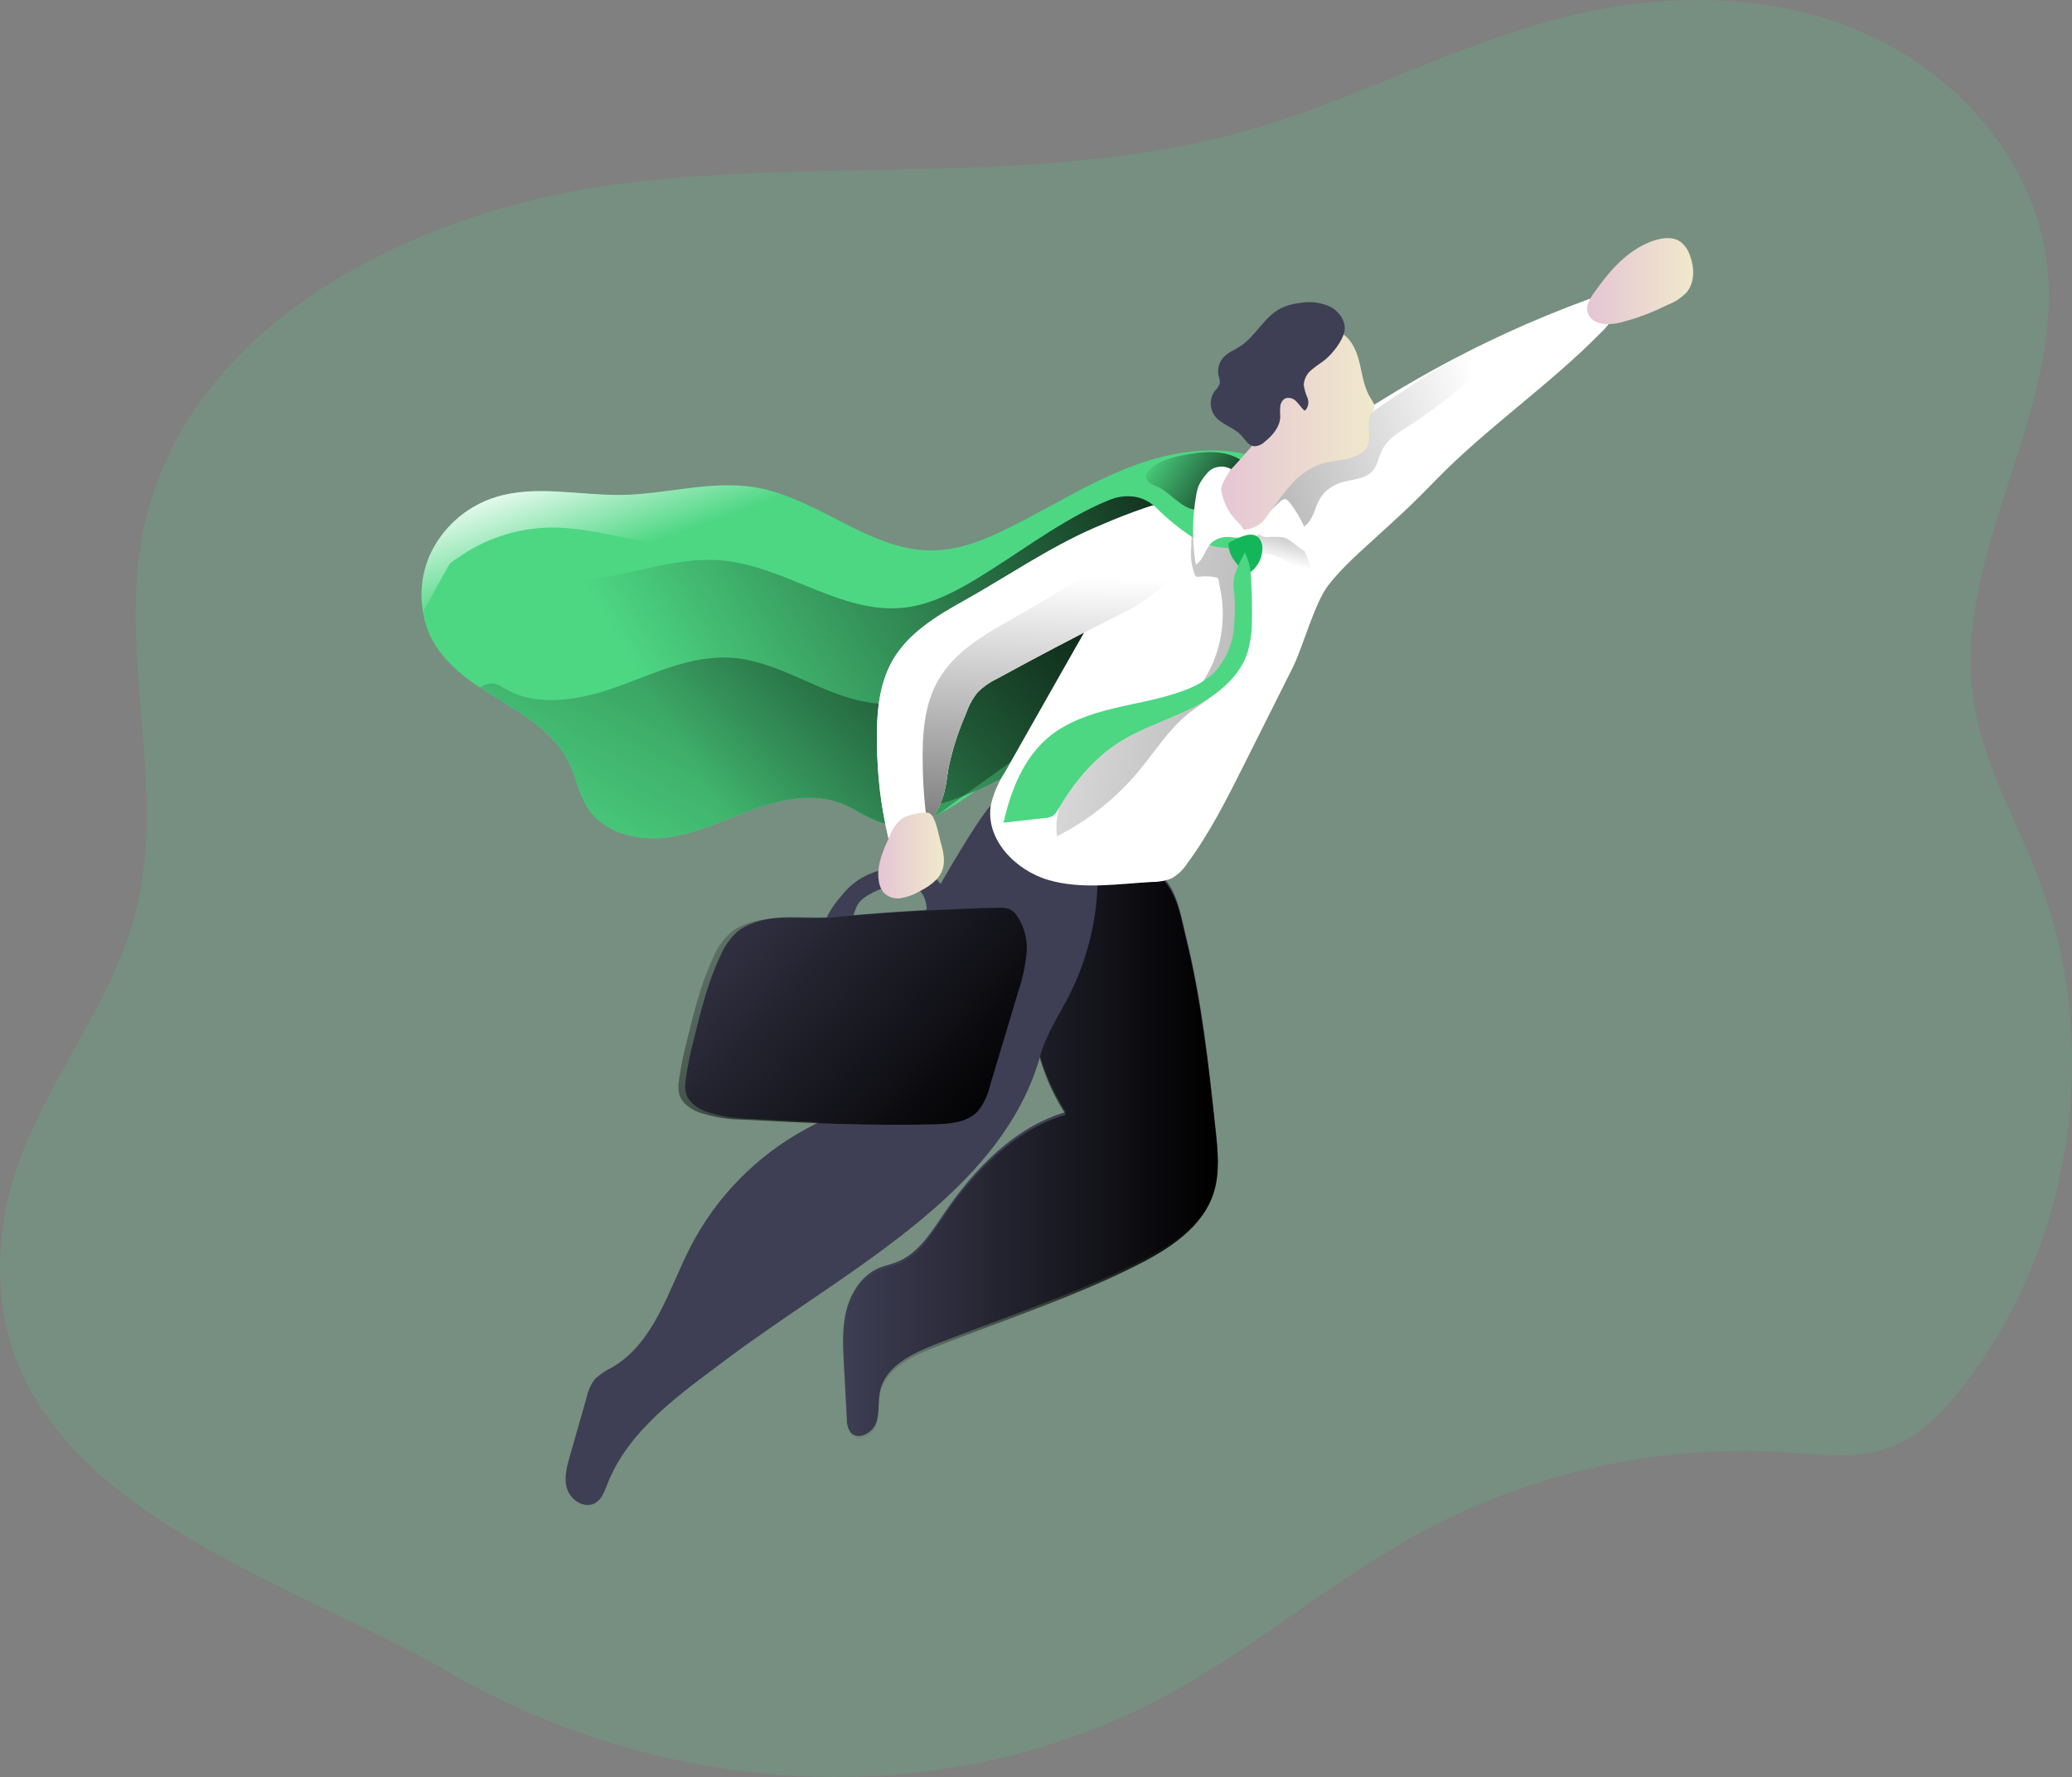 <svg width="309" height="265" viewBox="0 0 309 265" fill="none" xmlns="http://www.w3.org/2000/svg">
<rect x="0" y="0" width="309" height="265" fill="#808080" stroke="none"/>
<g clip-path="url(#clip0_176_956)">
<path opacity="0.18" d="M174.796 252.358C187.828 245.163 199.278 235.3 212.366 228.273C228.954 219.426 247.678 215.378 266.436 216.583C271.648 216.926 277.069 217.647 281.958 215.799C286.344 214.133 289.736 210.584 292.625 206.889C309.007 185.967 313.554 156.344 304.202 131.46C300.816 122.445 295.724 113.961 294.304 104.4C291.037 82.449 307.909 61.373 305.272 39.338C303.453 24.17 292.094 11.171 278.16 4.984C264.226 -1.204 248.096 -1.169 233.336 2.541C217.213 6.579 202.391 14.734 186.415 19.34C156.19 28.005 123.852 23.435 92.683 27.375C61.514 31.316 27.49 48.458 21.321 79.313C17.593 97.946 24.958 117.671 20.216 136.073C16.222 151.549 4.127 164.128 0.98 179.807C-7.414 221.931 40.032 233.76 66.788 249.3C99.517 268.304 141.179 270.928 174.796 252.358Z" fill="#4DD783"/>
<path d="M181.287 168.363C181.615 171.394 181.93 174.529 181.021 177.462C179.412 182.614 174.411 185.862 169.598 188.284C159.889 193.17 149.397 196.564 139.275 200.561C135.876 201.912 132.07 203.816 131.259 207.379C130.895 208.975 131.21 210.69 130.643 212.216C130.077 213.742 127.915 214.861 126.852 213.616C126.455 213.031 126.258 212.334 126.293 211.628L125.852 203.48C125.705 200.757 125.558 197.978 126.244 195.332C126.929 192.687 128.573 190.153 131.084 189.089C131.931 188.739 132.84 188.557 133.7 188.221C136.89 186.982 138.841 183.832 140.765 180.99C145.291 174.319 151.257 168.097 158.952 165.829C156.536 162.107 154.912 157.927 154.183 153.549C153.454 149.171 153.634 144.69 154.713 140.385C155.839 136.003 158.119 131.643 162.044 129.396C163.556 128.533 165.271 128.089 167.012 128.11C168.753 128.131 170.457 128.616 171.948 129.515C175.446 131.776 175.956 135.863 176.88 139.643C179.209 149.072 180.251 158.731 181.287 168.363Z" fill="#3E3E54"/>
<path d="M181.287 168.727C181.615 171.765 181.93 174.893 181.021 177.826C179.412 182.978 174.411 186.226 169.598 188.655C159.889 193.561 149.397 196.942 139.275 200.96C135.876 202.304 132.07 204.208 131.259 207.778C130.895 209.367 131.21 211.089 130.643 212.615C130.077 214.14 127.915 215.253 126.852 214.014C126.455 213.43 126.258 212.732 126.293 212.027L125.852 203.879C125.705 201.149 125.558 198.377 126.244 195.731C126.929 193.085 128.573 190.552 131.084 189.488C131.931 189.131 132.84 188.956 133.7 188.62C136.89 187.374 138.841 184.224 140.765 181.389C145.291 174.718 151.257 168.496 158.952 166.228C156.536 162.505 154.913 158.323 154.183 153.944C153.454 149.565 153.634 145.083 154.713 140.777C155.839 136.395 158.119 132.041 162.044 129.795C163.556 128.932 165.271 128.488 167.012 128.509C168.753 128.529 170.457 129.014 171.948 129.914C175.446 132.174 175.956 136.262 176.88 140.042C179.209 149.464 180.251 159.116 181.287 168.727Z" fill="url(#paint0_linear_176_956)"/>
<path d="M163.695 130.635C163.699 136.899 162.207 143.074 159.344 148.645C157.854 151.536 155.993 154.293 155.147 157.415C149.39 178.029 126.034 189.474 108.603 202.514C101.524 207.806 93.753 213.182 90.584 221.301C90.157 222.407 89.724 223.653 88.647 224.206C87.101 224.99 85.149 223.709 84.597 222.106C84.044 220.503 84.526 218.753 84.995 217.115L87.485 208.387C87.69 207.391 88.116 206.453 88.731 205.643C89.474 204.948 90.321 204.374 91.242 203.942C97.663 200.204 99.684 192.316 103.028 185.82C106.867 178.45 112.811 172.39 120.103 168.412C122.033 167.355 124.104 166.41 125.587 164.807C127.07 163.204 127.895 160.887 128.629 158.738C131.089 151.572 133.912 144.535 137.086 137.655C138.352 134.904 145.669 122.256 147.809 120.051C153.3 114.416 158.379 124.832 163.695 130.635Z" fill="#3E3E54"/>
<path d="M190.283 77.157C190.283 78.046 190.22 78.963 190.22 79.887C190.22 82.848 189.94 86.11 187.842 88.196C186.24 89.784 183.918 90.338 181.777 91.037C166.276 96.105 156.372 111.077 142.648 119.883C139.738 121.745 136.352 123.383 132.988 122.998C132.579 122.955 132.174 122.88 131.778 122.774C129.567 122.2 127.713 120.723 125.601 119.876C121.404 118.203 116.683 119.134 112.458 120.646C108.233 122.158 104.141 124.216 99.692 124.846C95.243 125.476 90.165 124.286 87.682 120.541C86.339 118.497 85.933 115.984 84.884 113.779C81.05 105.821 70.026 103.868 65.158 96.546C65.074 96.42 64.983 96.287 64.906 96.154C64.18 94.976 63.642 93.691 63.311 92.346C63.211 91.985 63.132 91.618 63.074 91.248C62.613 88.585 62.891 85.847 63.878 83.331L64.004 83.002C64.925 80.912 66.279 79.043 67.977 77.518C69.675 75.992 71.678 74.846 73.853 74.154C79.931 72.243 86.493 73.923 92.865 73.804C99.538 73.678 106.218 71.557 112.786 72.705C117.907 73.594 122.579 76.408 127.266 78.718C131.162 80.629 135.1 82.218 139.395 82.078C143.214 81.973 146.859 80.489 150.293 78.795C156.588 75.701 162.569 71.837 169.179 69.401C174.125 67.575 179.616 66.602 184.855 67.533C190.409 68.555 190.416 72.467 190.283 77.157Z" fill="#4DD783"/>
<path d="M180.706 84.304C179.244 86.026 176.985 86.789 174.907 87.671C165.625 91.626 163.541 103.497 156.63 111.036C152.37 115.676 138.632 121.283 138.443 119.785C138.156 117.72 134.945 122.263 133.008 122.998C132.599 122.955 132.195 122.88 131.798 122.774C129.587 122.2 127.734 120.723 125.621 119.876C121.424 118.203 116.703 119.134 112.478 120.646C108.253 122.158 104.161 124.216 99.712 124.846C95.263 125.476 90.185 124.286 87.702 120.541C86.359 118.497 85.953 115.984 84.904 113.779C82.358 108.481 76.622 105.849 71.614 102.517C69.083 100.98 66.888 98.95 65.157 96.546C65.073 96.42 64.982 96.287 64.905 96.154C64.179 94.976 63.641 93.691 63.31 92.347C64.895 90.632 66.833 89.282 68.99 88.392C74.88 85.949 81.581 87.055 87.877 86.376C94.515 85.676 100.985 82.988 107.63 83.576C117.087 84.388 125.523 91.695 134.91 90.611C138.716 90.17 142.213 88.371 145.487 86.411C151.509 82.785 157.112 78.417 163.471 75.414C168.234 73.174 173.62 71.704 178.929 72.201C180.055 72.275 181.151 72.595 182.14 73.139C182.196 74.021 182.231 74.938 182.315 75.855C182.616 78.767 182.616 82.043 180.706 84.304Z" fill="url(#paint1_linear_176_956)"/>
<path d="M161.988 104.47C157.728 109.111 145.312 117.314 140.388 121.108C138.737 122.389 134.938 122.263 132.994 122.998C132.585 122.955 132.181 122.88 131.784 122.774C129.573 122.2 127.72 120.723 125.607 119.876C121.41 118.203 116.689 119.134 112.464 120.646C108.239 122.158 104.147 124.216 99.698 124.846C95.249 125.476 90.171 124.286 87.688 120.541C86.345 118.497 85.939 115.984 84.89 113.779C82.344 108.481 76.608 105.849 71.6 102.517C72.016 102.19 72.519 101.991 73.047 101.944C73.574 101.896 74.104 102.003 74.572 102.251C79.511 105.625 86.191 104.505 91.822 102.496C97.453 100.487 103.077 97.694 109.036 98.086C115.751 98.52 121.557 102.944 128.125 104.47C132.931 105.566 137.962 105.075 142.465 103.07C144.92 101.978 155.797 91.597 157.966 93.179C158.763 93.76 167.059 88.784 167.332 89.736C167.542 90.471 161.988 103.728 161.988 104.47Z" fill="url(#paint2_linear_176_956)"/>
<path d="M240.289 43.426C240.697 43.863 240.968 44.41 241.068 45C241.167 45.59 241.091 46.197 240.848 46.744C240.344 47.825 239.63 48.795 238.75 49.6C231.468 57.068 221.584 63.935 214.317 71.397C210.511 75.309 209.644 76.065 205.615 79.754C202.978 82.169 200.236 84.507 198.046 87.335C196.053 89.925 194.262 96.616 192.793 99.535L185.428 114.234C182.909 119.246 180.377 124.286 177.034 128.787C176.453 129.699 175.658 130.456 174.718 130.992C173.793 131.359 172.804 131.54 171.808 131.524C166.66 131.818 161.386 132.672 156.42 131.251C151.453 129.83 146.914 125.168 147.767 120.051C148.176 118.308 148.887 116.65 149.865 115.151L158.77 99.437C161.456 94.705 164.135 89.974 166.912 85.291C169.087 81.63 171.382 77.927 174.662 75.211C177.558 72.811 181.063 71.305 184.518 69.829C191.842 66.693 199.208 63.914 205.979 59.714C212.858 55.432 220.037 51.651 227.46 48.403C231.666 46.569 235.942 44.91 240.289 43.426Z" fill="white"/>
<path d="M204.524 70.403C205.433 69.541 205.58 68.17 206.147 67.057C206.951 65.475 208.553 64.502 210.05 63.557C215.884 59.813 221.137 55.234 225.642 49.964C219.185 51.608 213.526 55.409 208.014 59.147L198.816 65.377C195.165 67.855 191.457 70.374 188.645 73.776C188.406 74.026 188.239 74.335 188.163 74.672C188.044 75.519 188.96 76.072 189.639 76.604C192.521 78.851 194.654 80.188 196.116 76.016C196.725 74.273 197.382 73.216 199.11 72.32C200.838 71.424 203.146 71.704 204.524 70.403Z" fill="url(#paint3_linear_176_956)"/>
<path d="M189.968 82.827C190.892 83.15 191.765 83.603 192.563 84.171C192.94 84.451 193.348 84.686 193.78 84.871C193.996 84.963 194.228 85.01 194.462 85.01C194.696 85.01 194.928 84.963 195.144 84.871C195.235 84.826 195.31 84.756 195.361 84.668C195.406 84.543 195.406 84.407 195.361 84.283C194.81 82.626 194.108 81.023 193.262 79.495C193.169 79.303 193.041 79.13 192.885 78.984C192.623 78.81 192.317 78.713 192.003 78.704C191.093 78.607 190.173 78.628 189.268 78.767C188.749 78.824 188.26 79.042 187.869 79.39C187.59 79.717 187.403 80.114 187.331 80.538C187.125 81.259 187.075 82.015 187.184 82.757C187.617 82.757 188.086 82.568 188.548 82.568C189.031 82.587 189.509 82.674 189.968 82.827Z" fill="url(#paint4_linear_176_956)"/>
<path d="M178.734 75.967C178.007 77.744 177.639 79.647 177.65 81.567C177.491 82.967 177.676 84.385 178.188 85.697C178.226 85.799 178.291 85.889 178.377 85.956C178.524 86.024 178.689 86.038 178.846 85.998C179.721 85.879 180.611 85.927 181.469 86.138C181.527 86.147 181.58 86.174 181.623 86.215C181.666 86.263 181.693 86.325 181.7 86.39L182.021 88.056C183.252 94.355 181.049 101.481 175.922 105.352C174.191 106.518 172.34 107.496 170.403 108.271C167.031 109.832 163.73 111.771 161.246 114.507C158.763 117.244 157.154 121.017 157.623 124.713C162.291 122.344 166.429 119.05 169.787 115.032C172.173 112.17 174.173 108.929 177.048 106.563C178.748 105.163 180.734 104.092 182.196 102.44C184.994 99.29 185.337 94.74 185.547 90.541C185.834 84.661 185.708 77.822 181.098 74.175C180.629 74.462 178.986 75.428 178.734 75.967Z" fill="url(#paint5_linear_176_956)"/>
<path d="M246.696 35.859C247.983 35.439 249.494 35.271 250.599 36.048C251.249 36.558 251.735 37.246 251.998 38.029C252.698 39.835 252.782 42.068 251.551 43.573C250.728 44.435 249.718 45.096 248.599 45.505C246.32 46.647 243.923 47.534 241.45 48.151C239.953 48.473 237.673 48.55 236.882 46.877C236.183 45.393 237.666 43.755 238.477 42.628C240.583 39.73 243.22 37.014 246.696 35.859Z" fill="url(#paint6_linear_176_956)"/>
<path d="M143.606 89.68C139.584 91.919 135.464 94.446 133.155 98.422C131.001 102.132 130.714 106.626 130.791 110.917C130.822 115.649 131.392 120.362 132.491 124.965C132.617 125.476 132.827 126.057 133.323 126.218C133.695 126.286 134.079 126.214 134.4 126.015C135.983 125.235 137.378 124.122 138.49 122.752C139.602 121.382 140.405 119.787 140.843 118.077C141.144 116.852 141.255 115.592 141.479 114.36C142.067 111.629 142.932 108.965 144.06 106.409C144.451 105.255 145.038 104.178 145.795 103.224C146.623 102.399 147.586 101.722 148.642 101.222C154.448 98.044 160.31 94.964 166.227 91.983C168.433 90.978 170.515 89.722 172.432 88.238C174.362 86.733 175.684 84.58 176.153 82.176C176.51 79.803 178.301 74.476 175.237 74.672C172.173 74.868 165.892 77.542 163.129 78.746C156.288 81.756 150.097 86.047 143.606 89.68Z" fill="white"/>
<path d="M176.782 78.949C176.579 80.146 176.272 81.364 176.153 82.211C175.68 84.611 174.359 86.761 172.431 88.266C170.515 89.75 168.433 91.007 166.227 92.01C160.319 94.992 154.457 98.072 148.642 101.25C147.587 101.752 146.624 102.429 145.795 103.252C145.031 104.201 144.444 105.28 144.06 106.437C142.933 108.993 142.068 111.657 141.479 114.388C141.255 115.62 141.143 116.88 140.835 118.105C140.393 119.812 139.589 121.404 138.479 122.773C137.369 124.142 135.978 125.257 134.4 126.043C134.079 126.244 133.694 126.314 133.323 126.239C132.826 126.085 132.623 125.497 132.498 124.993C131.395 120.381 130.822 115.658 130.791 110.917C130.707 106.619 131.001 102.139 133.155 98.422C135.47 94.439 139.59 91.912 143.598 89.68C150.118 86.047 156.287 81.756 163.128 78.774C165.926 77.577 172.222 74.917 175.236 74.693C177.216 74.567 177.174 76.737 176.782 78.949Z" fill="white"/>
<path d="M172.319 75.624C173.926 77.223 175.678 78.668 177.551 79.943C179.436 81.236 181.7 81.855 183.98 81.7C184.378 81.651 184.854 81.511 184.952 81.119C185.05 80.727 184.672 80.356 184.35 80.097C182.602 78.697 181.182 76.646 181.168 74.399C181.168 73.321 181.454 72.166 180.923 71.228C180.223 70.06 178.657 69.878 177.306 69.941C175.955 70.003 174.61 70.172 173.284 70.445C172.165 70.676 163.142 74.686 164.275 74.966C164.464 75.015 168.815 72.383 172.319 75.624Z" fill="#4DD783"/>
<path d="M172.655 72.6C172.218 72.458 171.806 72.25 171.431 71.984C171.245 71.852 171.1 71.669 171.013 71.457C170.926 71.245 170.902 71.013 170.941 70.787C171.016 70.544 171.153 70.324 171.34 70.15C172.683 68.751 174.698 68.212 176.614 67.848C179.377 67.323 182.42 67.043 184.84 68.471C185.148 68.653 185.477 68.94 185.421 69.297C185.37 69.495 185.254 69.669 185.092 69.794C184.078 70.746 182.868 71.431 181.804 72.32C180.741 73.209 180.259 74.651 179.244 75.54C177.335 77.213 174.537 73.363 172.655 72.6Z" fill="url(#paint7_linear_176_956)"/>
<path d="M176.782 78.949C176.579 80.146 176.271 81.364 176.153 82.211C175.68 84.611 174.359 86.761 172.431 88.266C170.515 89.75 168.433 91.006 166.227 92.01C160.318 94.992 154.457 98.072 148.642 101.25C147.587 101.752 146.624 102.429 145.795 103.252C145.031 104.201 144.444 105.28 144.06 106.437C142.932 108.993 142.068 111.657 141.479 114.388C141.255 115.62 141.143 116.88 140.835 118.105C140.383 119.913 139.516 121.591 138.303 123.005C137.867 119.97 137.633 116.909 137.604 113.842C137.527 109.552 137.813 105.058 139.968 101.348C142.276 97.372 146.396 94.845 150.418 92.598C156.938 88.973 163.1 84.682 169.941 81.707C171.487 81 174.187 79.852 176.782 78.949Z" fill="url(#paint8_linear_176_956)"/>
<path d="M125.545 133.518C126.498 132.292 127.714 131.295 129.102 130.6C130.49 129.905 132.016 129.529 133.568 129.501C135 129.298 136.459 129.434 137.828 129.9C138.862 130.332 139.745 131.06 140.367 131.993C140.989 132.926 141.323 134.021 141.326 135.142C141.341 135.915 141.095 136.67 140.626 137.284C140.392 137.589 140.074 137.818 139.71 137.943C139.347 138.067 138.955 138.082 138.584 137.984C138.474 137.956 138.373 137.902 138.289 137.827C138.205 137.751 138.14 137.656 138.101 137.55C138.07 137.426 138.07 137.296 138.101 137.172C138.335 136.102 138.26 134.988 137.884 133.959C137.692 133.446 137.379 132.986 136.971 132.621C136.563 132.255 136.072 131.994 135.541 131.86C134.576 131.784 133.604 131.867 132.666 132.105C131.267 132.532 128.868 133.504 128.049 134.687C127.231 135.87 127.168 137.886 125.916 138.775C125.069 139.37 123.712 139.776 123.118 138.481C122.523 137.186 124.734 134.435 125.545 133.518Z" fill="#3E3E54"/>
<path d="M195.438 81.266C195.508 81.574 195.536 81.966 195.284 82.141C195.169 82.208 195.039 82.243 194.906 82.243C194.773 82.243 194.643 82.208 194.528 82.141C193.353 81.602 192.528 80.377 191.262 80.104C190.487 80.041 189.708 80.041 188.932 80.104C188.156 80.062 187.268 79.586 187.247 78.809C187.247 78.2 187.736 77.724 188.198 77.325C189.023 76.625 189.779 75.834 190.576 75.099C191.569 74.189 191.758 74.161 192.584 75.281C193.919 77.069 194.889 79.103 195.438 81.266Z" fill="white"/>
<path d="M183.532 80.776C183.422 80.816 183.325 80.887 183.252 80.979C183.202 81.078 183.182 81.191 183.196 81.301C183.272 82.175 183.603 83.007 184.148 83.695C184.658 84.395 185.26 85.039 185.729 85.795C186.46 85.438 187.082 84.89 187.528 84.209C187.974 83.527 188.227 82.738 188.261 81.924C188.289 81.614 188.255 81.302 188.162 81.005C188.068 80.708 187.916 80.433 187.715 80.195C186.652 79.075 184.602 80.258 183.532 80.776Z" fill="#13B75A"/>
<path d="M184.008 93.732C183.782 96.184 182.748 98.491 181.07 100.291C179.796 101.474 178.288 102.375 176.643 102.937C173.264 104.232 169.648 104.778 166.15 105.618C162.653 106.458 159.085 107.641 156.315 109.979C152.601 113.121 150.719 117.944 149.656 122.683L155.889 121.983C156.258 121.967 156.62 121.874 156.952 121.71C157.321 121.443 157.617 121.086 157.812 120.674C160.044 116.859 162.898 113.317 166.591 110.875C170.011 108.635 173.999 107.438 177.657 105.625C181.315 103.812 184.869 101.089 186.086 97.183C186.501 95.691 186.708 94.148 186.701 92.598C186.757 90.547 186.701 88.49 186.582 86.439C186.582 85.03 186.257 83.641 185.631 82.379C184.806 84.143 183.791 85.627 183.98 87.587C184.213 89.628 184.222 91.689 184.008 93.732Z" fill="#4DD783"/>
<path d="M134.708 121.955C133.815 122.584 133.138 123.474 132.77 124.503C131.742 126.68 130.672 129.039 131.063 131.419C131.143 132.055 131.403 132.654 131.812 133.147C132.141 133.463 132.537 133.699 132.971 133.837C133.405 133.975 133.865 134.012 134.316 133.945C135.215 133.803 136.082 133.502 136.876 133.056C138.401 132.294 139.996 131.3 140.555 129.69C141.031 128.29 140.625 126.792 140.227 125.385C139.961 124.468 139.527 121.773 138.639 121.283C137.911 120.905 135.407 121.57 134.708 121.955Z" fill="url(#paint9_linear_176_956)"/>
<path d="M149.971 135.247C150.505 135.199 151.044 135.266 151.551 135.443C152.022 135.679 152.421 136.037 152.706 136.479C153.8 138.13 154.294 140.107 154.105 142.079C153.904 144.034 153.482 145.96 152.845 147.819L148.648 161.818C148.341 163.215 147.708 164.519 146.802 165.626C145.214 167.278 142.682 167.474 140.395 167.53C130.867 167.775 121.333 167.355 111.82 166.83C109.56 166.82 107.317 166.447 105.175 165.724C103.916 165.22 102.671 164.324 102.307 163.05C102.167 162.43 102.146 161.788 102.244 161.16C102.5 159.222 102.878 157.303 103.377 155.413C104.441 151.025 105.518 146.594 107.448 142.506C108.006 141.149 108.859 139.935 109.946 138.95C110.64 138.406 111.417 137.976 112.247 137.676C116.234 136.143 120.487 137.123 124.635 136.724C130.072 136.202 135.514 135.817 140.961 135.569C143.95 135.406 146.953 135.299 149.971 135.247Z" fill="#3E3E54"/>
<path d="M148.95 135.373C149.485 135.328 150.023 135.395 150.531 135.569C151.003 135.805 151.404 136.162 151.692 136.605C152.783 138.258 153.277 140.233 153.091 142.205C152.888 144.16 152.464 146.086 151.825 147.945L147.628 161.944C147.32 163.341 146.687 164.646 145.781 165.752C144.193 167.404 141.661 167.6 139.374 167.663C129.847 167.901 120.32 167.481 110.8 166.963C108.54 166.953 106.296 166.58 104.154 165.857C102.902 165.353 101.65 164.457 101.287 163.183C101.149 162.562 101.13 161.921 101.231 161.293C101.484 159.356 101.861 157.436 102.357 155.546C103.42 151.158 104.497 146.727 106.428 142.639C106.987 141.283 107.84 140.069 108.925 139.083C109.618 138.539 110.396 138.111 111.226 137.816C115.213 136.276 119.466 137.256 123.621 136.857C129.049 136.335 134.489 135.95 139.94 135.702C142.93 135.544 145.933 135.434 148.95 135.373Z" fill="url(#paint10_linear_176_956)"/>
<path d="M188.477 64.376C188.7 64.134 188.87 63.848 188.974 63.536C189.033 63.24 189.033 62.936 188.974 62.64C188.666 60.743 188.044 58.867 188.17 56.942C188.336 54.884 189.276 52.966 190.8 51.574C192.322 50.204 194.23 49.339 196.263 49.096C197.58 48.861 198.938 49.078 200.117 49.712C201.67 50.671 202.383 52.511 202.796 54.303C203.209 56.095 203.46 57.957 204.461 59.476C204.734 59.889 205.083 60.365 204.936 60.876C204.845 61.087 204.722 61.283 204.573 61.457C203.509 63.011 204.776 65.391 203.691 66.931C203.416 67.29 203.065 67.584 202.663 67.792C200.942 68.73 198.851 68.597 196.983 69.192C195.198 69.841 193.619 70.955 192.409 72.418C191.149 73.818 190.114 75.421 188.974 76.926C188.537 77.662 187.887 78.246 187.109 78.601C186.332 78.956 185.464 79.066 184.623 78.914C184.35 78.966 184.07 78.962 183.798 78.904C183.526 78.847 183.269 78.735 183.04 78.577C182.812 78.419 182.617 78.217 182.468 77.983C182.318 77.749 182.216 77.487 182.168 77.213C181.75 76.177 181.499 75.081 181.427 73.965C181.371 71.76 182.672 71.005 184.001 69.556C185.558 67.866 187.05 66.14 188.477 64.376Z" fill="url(#paint11_linear_176_956)"/>
<path d="M198.55 45.827C197.078 45.097 195.406 44.873 193.794 45.19C192.822 45.291 191.875 45.561 190.996 45.988C188.519 47.262 187.267 50.139 184.931 51.651C184.085 52.203 183.091 52.574 182.427 53.33C182.106 53.691 181.875 54.123 181.754 54.59C181.632 55.057 181.623 55.547 181.727 56.018C181.869 56.383 181.931 56.775 181.909 57.166C181.766 57.578 181.526 57.95 181.21 58.251C180.81 58.775 180.584 59.411 180.564 60.071C180.544 60.73 180.731 61.379 181.098 61.926C182.063 63.326 183.973 63.683 185.106 64.915C185.686 65.545 186.155 66.441 187.008 66.546C187.6 66.544 188.167 66.31 188.589 65.895C189.757 64.971 190.835 63.718 190.926 62.227C190.926 61.716 190.863 61.198 190.926 60.687C190.929 60.429 190.998 60.177 191.127 59.954C191.255 59.731 191.439 59.545 191.66 59.413C191.941 59.319 192.242 59.308 192.529 59.382C192.815 59.455 193.075 59.609 193.276 59.826C193.71 60.225 194.017 60.743 194.444 61.149C194.475 61.188 194.52 61.213 194.57 61.219C194.594 61.217 194.618 61.211 194.639 61.2C194.661 61.189 194.68 61.174 194.696 61.156C194.909 60.903 195.048 60.596 195.098 60.268C195.147 59.941 195.105 59.606 194.976 59.301C194.707 58.695 194.523 58.054 194.43 57.397C194.453 56.963 194.568 56.538 194.768 56.151C194.969 55.765 195.249 55.426 195.591 55.157C196.242 54.583 196.99 54.149 197.69 53.582C198.781 52.644 200.166 50.916 200.488 49.474C200.809 48.032 199.76 46.527 198.55 45.827Z" fill="#3E3E54"/>
<path d="M184.554 77.815C185.086 78.333 185.75 79.054 185.372 79.698C184.995 80.342 184.218 80.167 183.568 80.104C183.063 80.033 182.549 80.067 182.058 80.205C181.566 80.342 181.109 80.579 180.714 80.902C179.714 81.84 179.511 83.506 178.322 84.199C177.767 80.79 177.785 77.312 178.378 73.909C178.455 73.395 178.587 72.891 178.769 72.404C179.177 71.574 179.726 70.821 180.392 70.179C180.846 69.836 181.389 69.632 181.956 69.591C182.523 69.55 183.09 69.674 183.589 69.948C183.589 69.948 182.022 72.272 182.113 72.999C182.368 74.832 183.227 76.527 184.554 77.815Z" fill="white"/>
<path d="M128.412 81.658C128.412 83.408 126.216 84.409 124.495 84.066C122.774 83.723 121.347 82.582 119.773 81.826C114.597 79.348 108.526 81.343 102.797 81.399C95.802 81.476 88.961 78.55 81.938 78.676C77.025 78.777 72.257 80.357 68.256 83.212C67.832 83.453 67.438 83.742 67.081 84.073C66.892 84.283 64.982 87.853 63.066 91.241C62.605 88.578 62.884 85.84 63.87 83.324L63.996 82.995C64.918 80.906 66.274 79.038 67.973 77.513C69.673 75.989 71.677 74.844 73.852 74.154C79.93 72.243 86.492 73.923 92.864 73.804C99.537 73.678 106.217 71.558 112.786 72.706C117.906 73.594 122.578 76.408 127.265 78.718C127.517 79.159 127.741 79.607 127.964 80.062C128.229 80.555 128.382 81.1 128.412 81.658Z" fill="url(#paint12_linear_176_956)"/>
</g>
<defs>
<linearGradient id="paint0_linear_176_956" x1="125.726" y1="171.534" x2="181.615" y2="171.534" gradientUnits="userSpaceOnUse">
<stop stop-opacity="0"/>
<stop offset="0.99"/>
</linearGradient>
<linearGradient id="paint1_linear_176_956" x1="99.523" y1="107.963" x2="190.266" y2="53.553" gradientUnits="userSpaceOnUse">
<stop stop-color="#4DD783"/>
<stop offset="0.99"/>
</linearGradient>
<linearGradient id="paint2_linear_176_956" x1="95.851" y1="139.608" x2="166.984" y2="17.086" gradientUnits="userSpaceOnUse">
<stop stop-opacity="0"/>
<stop offset="0.99"/>
</linearGradient>
<linearGradient id="paint3_linear_176_956" x1="221.598" y1="61.051" x2="101.645" y2="94.292" gradientUnits="userSpaceOnUse">
<stop stop-opacity="0"/>
<stop offset="0.99"/>
</linearGradient>
<linearGradient id="paint4_linear_176_956" x1="191.024" y1="83.947" x2="194.274" y2="70.558" gradientUnits="userSpaceOnUse">
<stop stop-opacity="0"/>
<stop offset="0.72" stop-opacity="0.51"/>
<stop offset="0.99"/>
</linearGradient>
<linearGradient id="paint5_linear_176_956" x1="127.972" y1="91.591" x2="347.027" y2="132.855" gradientUnits="userSpaceOnUse">
<stop stop-opacity="0"/>
<stop offset="0.99"/>
</linearGradient>
<linearGradient id="paint6_linear_176_956" x1="236.701" y1="41.921" x2="252.516" y2="41.921" gradientUnits="userSpaceOnUse">
<stop stop-color="#E5C5D5"/>
<stop offset="0.42" stop-color="#EAD4D1"/>
<stop offset="1" stop-color="#F0E9CB"/>
</linearGradient>
<linearGradient id="paint7_linear_176_956" x1="171.9" y1="66.385" x2="188.435" y2="76.797" gradientUnits="userSpaceOnUse">
<stop stop-opacity="0"/>
<stop offset="0.99"/>
</linearGradient>
<linearGradient id="paint8_linear_176_956" x1="157.497" y1="85.956" x2="154.948" y2="160.425" gradientUnits="userSpaceOnUse">
<stop stop-opacity="0"/>
<stop offset="0.99"/>
</linearGradient>
<linearGradient id="paint9_linear_176_956" x1="130.979" y1="127.569" x2="140.765" y2="127.569" gradientUnits="userSpaceOnUse">
<stop stop-color="#E5C5D5"/>
<stop offset="0.42" stop-color="#EAD4D1"/>
<stop offset="1" stop-color="#F0E9CB"/>
</linearGradient>
<linearGradient id="paint10_linear_176_956" x1="101.161" y1="127.506" x2="147.824" y2="169.171" gradientUnits="userSpaceOnUse">
<stop stop-opacity="0"/>
<stop offset="0.99"/>
</linearGradient>
<linearGradient id="paint11_linear_176_956" x1="181.455" y1="63.956" x2="204.999" y2="63.956" gradientUnits="userSpaceOnUse">
<stop stop-color="#E5C5D5"/>
<stop offset="0.42" stop-color="#EAD4D1"/>
<stop offset="1" stop-color="#F0E9CB"/>
</linearGradient>
<linearGradient id="paint12_linear_176_956" x1="94.361" y1="82.365" x2="88.527" y2="66.016" gradientUnits="userSpaceOnUse">
<stop offset="0.02" stop-color="white" stop-opacity="0"/>
<stop offset="1" stop-color="white"/>
</linearGradient>
<clipPath id="clip0_176_956">
<rect width="309" height="265" fill="white"/>
</clipPath>
</defs>
</svg>
